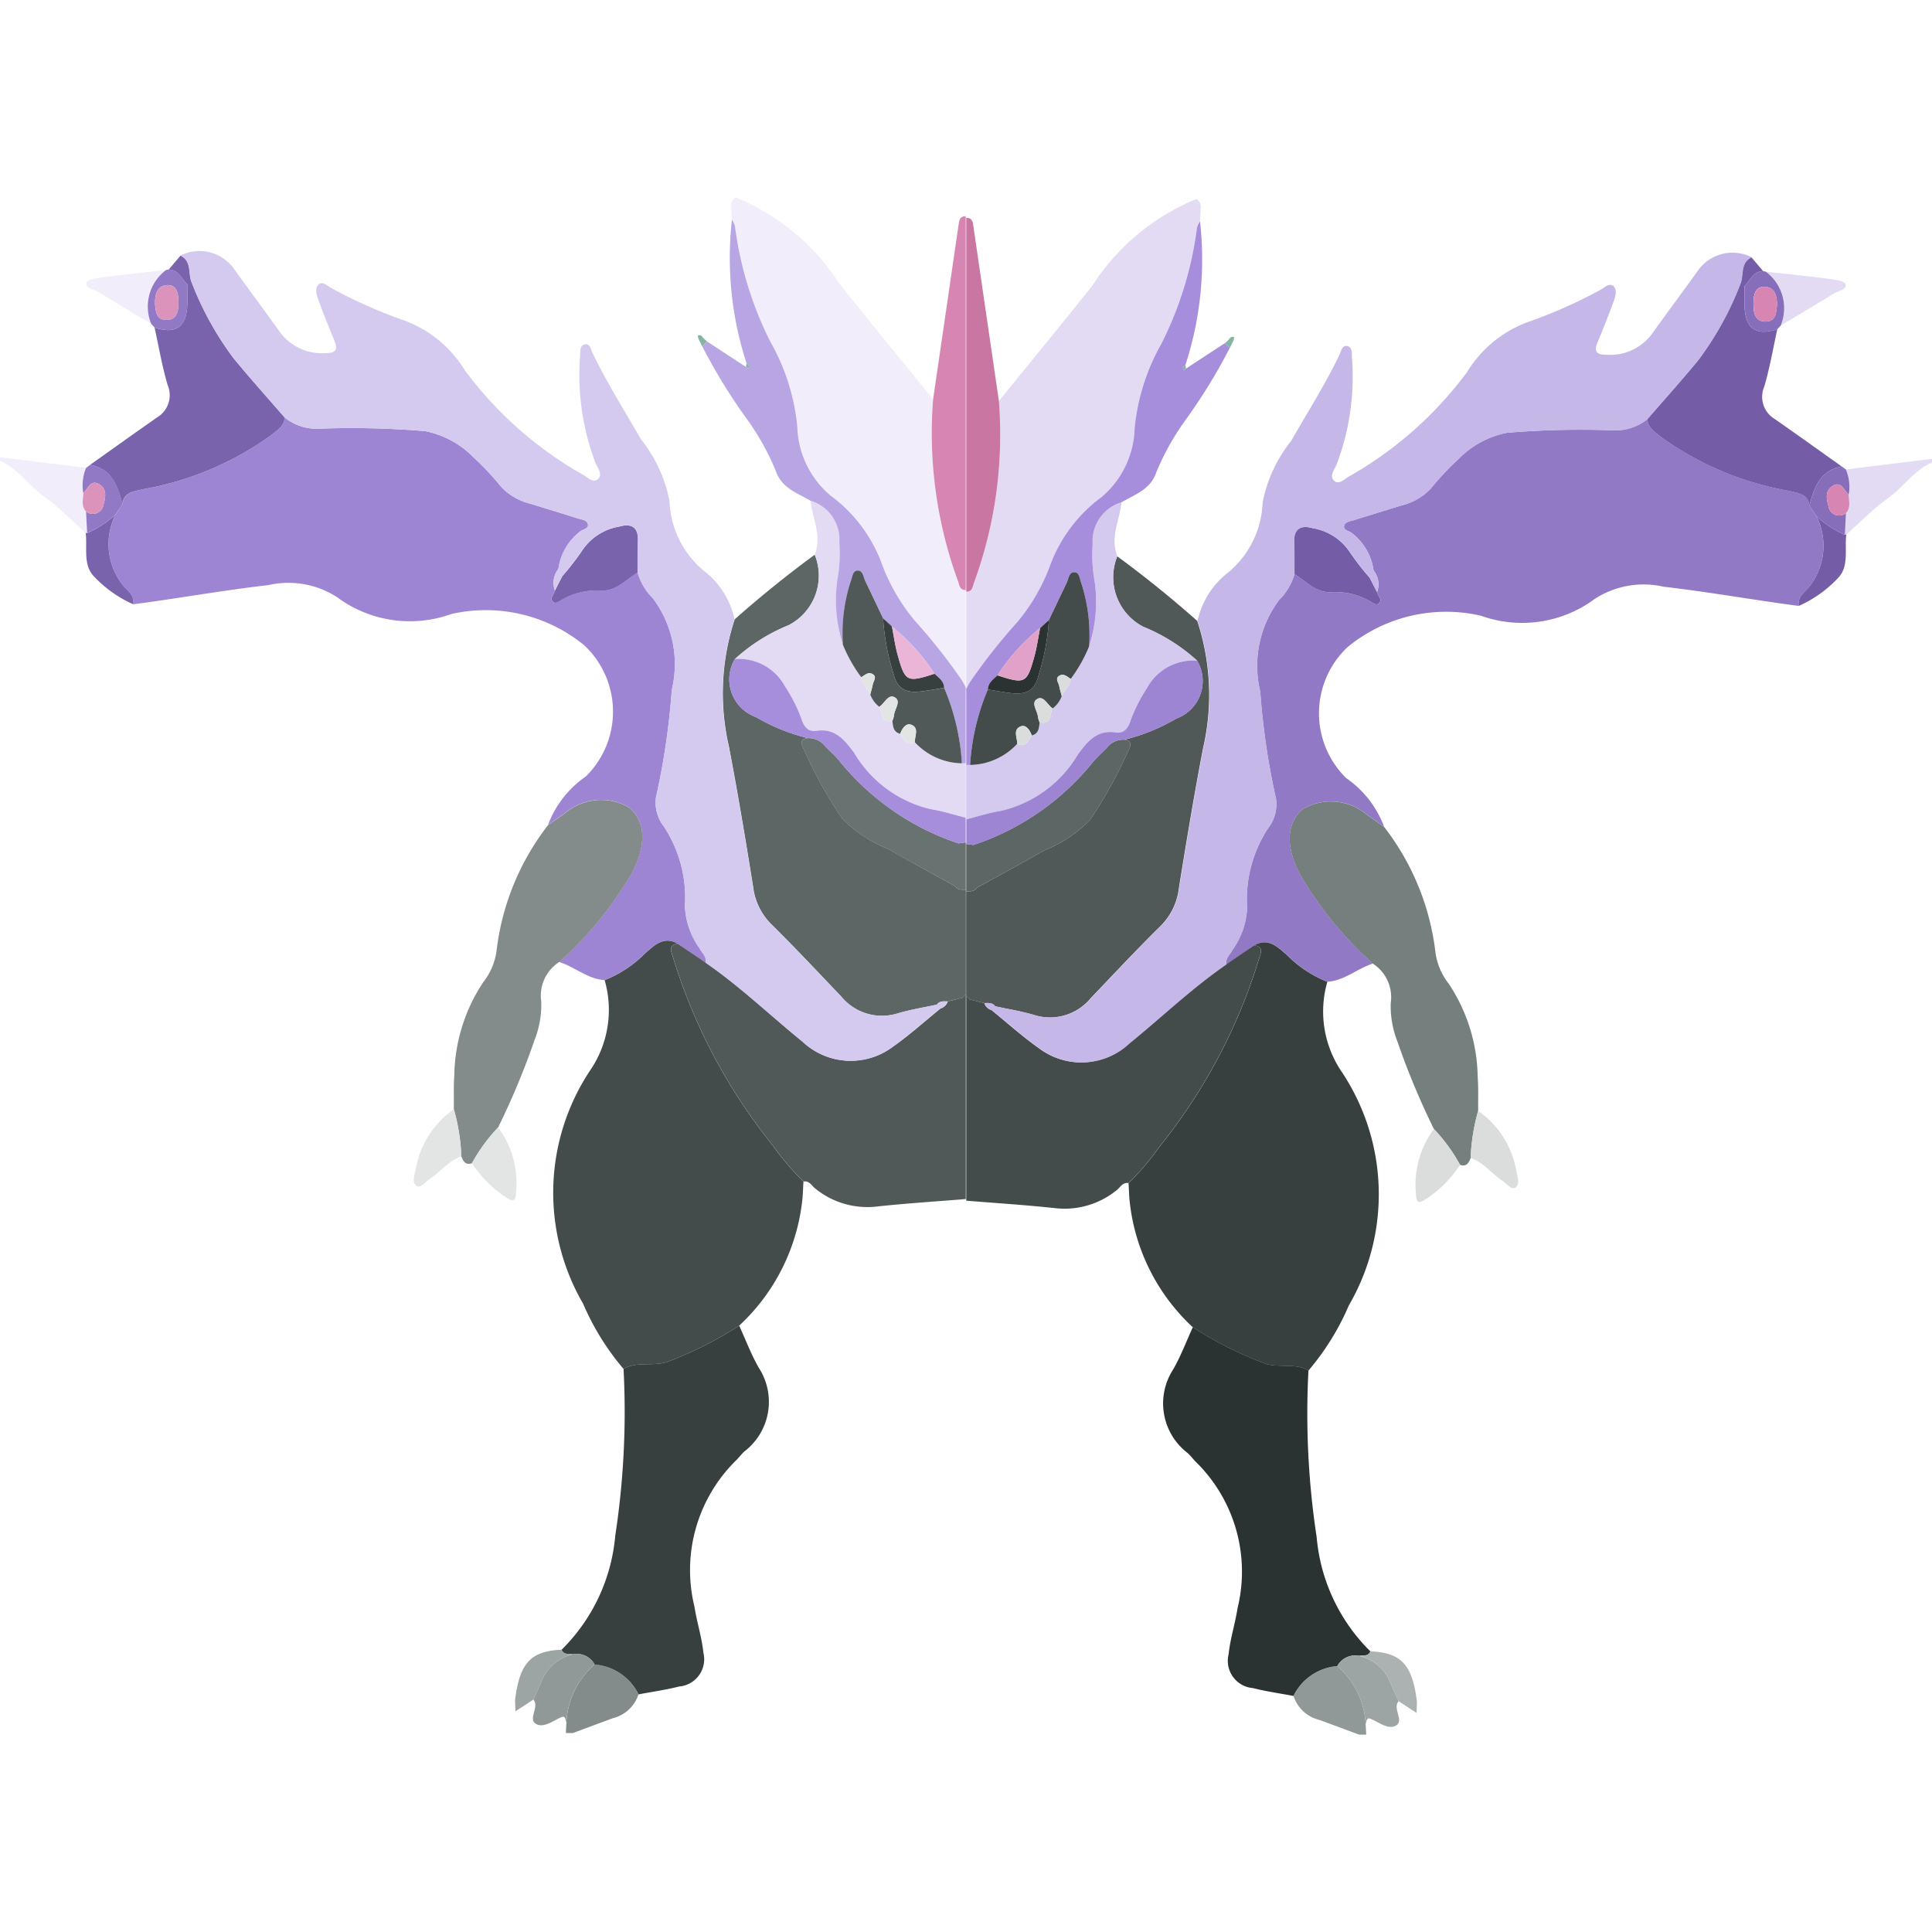 <svg xmlns="http://www.w3.org/2000/svg" viewBox="0 0 32 32"><title>646-kyurem-shiny</title><path d="M22.151,27.597a.886.886,0,0,0-.726.494.595.595,0,0,0,.425.395c.22.081.44.163.66.245h.119l-.01-.18A1.355,1.355,0,0,0,22.151,27.597Z" style="fill:#909997"/><path d="M30.62,8.192c.001.105.039.215-.045.307q-.009.18-.018.359l.025-.006c.228-.201.442-.423.688-.6.256-.184.433-.462.73-.592V7.6q-.713.088-1.427.176A.748.748,0,0,1,30.62,8.192Z" style="fill:#e3dbf4"/><path d="M29.971,8.375c-.025-.193-.181-.206-.325-.243A5.137,5.137,0,0,1,27.51,7.236c-.098-.082-.216-.145-.226-.294a.844.844,0,0,1-.576.185,14.63,14.63,0,0,0-1.75.041,1.529,1.529,0,0,0-.793.426,4.586,4.586,0,0,0-.467.497.976.976,0,0,1-.479.278q-.397.122-.793.245c-.064.02-.152.026-.165.1-.011.068.078.078.124.111a.944.944,0,0,1,.365.624.365.365,0,0,1,.059.358c.015.062.096.125.031.186-.049.047-.108-.015-.157-.04a1.163,1.163,0,0,0-.622-.146c-.264.021-.422-.184-.622-.298a.981.981,0,0,1-.255.429,1.82,1.82,0,0,0-.312,1.515,12.193,12.193,0,0,0,.263,1.784.644.644,0,0,1-.13.477,2.145,2.145,0,0,0-.35,1.326,1.3,1.3,0,0,1-.242.693c-.039.078-.122.136-.1.239q.233-.157.465-.315c.234-.135.394.035.538.159a1.966,1.966,0,0,0,.671.445c.284-.019.494-.221.753-.301a6.083,6.083,0,0,1-1.199-1.465c-.255-.478-.234-.86.038-1.095a.926.926,0,0,1,1.077.106c.091.06.179.124.268.186a1.696,1.696,0,0,0-.628-.805,1.506,1.506,0,0,1,.025-2.17,2.572,2.572,0,0,1,2.207-.519A2.02,2.02,0,0,0,26.414,9.92a1.487,1.487,0,0,1,1.141-.202c.749.086,1.491.22,2.238.318-.022-.139.078-.212.157-.298a1.093,1.093,0,0,0,.138-1.183Z" style="fill:#9179c6"/><path d="M21.985,16.262a1.966,1.966,0,0,1-.671-.445c-.144-.124-.304-.294-.538-.159.133.018.123.094.087.193a9.291,9.291,0,0,1-1.658,3.143,4.338,4.338,0,0,1-.513.603c.008.118.009.237.025.354a3.322,3.322,0,0,0,1.04,2.033,6.235,6.235,0,0,0,1.201.604c.239.073.493-.016.714.113a4.229,4.229,0,0,0,.669-1.079,3.661,3.661,0,0,0-.113-3.862A1.774,1.774,0,0,1,21.985,16.262Z" style="fill:#373f3f"/><path d="M21.672,22.7c-.222-.13-.475-.04-.714-.113a6.235,6.235,0,0,1-1.201-.604c-.107.233-.198.476-.325.698a1.035,1.035,0,0,0,.243,1.389c.05.048.092.105.142.153a2.547,2.547,0,0,1,.68,2.417c-.039.254-.121.503-.147.758a.453.453,0,0,0,.402.562c.221.056.448.088.672.13a.886.886,0,0,1,.726-.494.334.334,0,0,1,.359-.17c.066-.016.153.018.188-.075a3.026,3.026,0,0,1-.889-1.892A13.578,13.578,0,0,1,21.672,22.7Z" style="fill:#2b3332"/><path d="M23.995,16.293a1.073,1.073,0,0,1-.218-.506,4.193,4.193,0,0,0-.854-2.094c-.089-.062-.178-.126-.268-.186a.926.926,0,0,0-1.077-.106c-.272.235-.293.617-.038,1.095a6.083,6.083,0,0,0,1.199,1.465.66.66,0,0,1,.296.652,1.605,1.605,0,0,0,.111.639,12.515,12.515,0,0,0,.604,1.448,2.858,2.858,0,0,1,.433.593c.108.038.144-.035.176-.113a3.32,3.32,0,0,1,.124-.78c-.002-.189.006-.378-.008-.566A2.859,2.859,0,0,0,23.995,16.293Z" style="fill:#757f7e"/><path d="M23.165,28.177c-.051-.116-.104-.231-.153-.347a.729.729,0,0,0-.502-.403.334.334,0,0,0-.359.17,1.355,1.355,0,0,1,.468.954c.02-.037.009-.113.087-.08.135.057.286.181.413.111C23.265,28.501,23.06,28.306,23.165,28.177Z" style="fill:#9da5a4"/><path d="M24.482,18.4a3.32,3.32,0,0,0-.124.78c.213.071.344.256.523.374.073.048.152.161.22.115.079-.052.034-.181.014-.273A1.52,1.52,0,0,0,24.482,18.4Z" style="fill:#dadddc"/><path d="M23.453,19.779c.004.171.068.144.175.075a1.952,1.952,0,0,0,.555-.561,2.858,2.858,0,0,0-.433-.593A1.544,1.544,0,0,0,23.453,19.779Z" style="fill:#dadddc"/><path d="M30.089,8.555a1.093,1.093,0,0,1-.139,1.183c-.08.086-.179.159-.157.298a2.008,2.008,0,0,0,.639-.45c.203-.197.116-.485.149-.734l-.025.006A1.862,1.862,0,0,1,30.089,8.555Z" style="fill:#745da6"/><path d="M22.697,27.351c-.035.094-.121.059-.188.075a.729.729,0,0,1,.502.403c.05.117.102.232.153.347q.149.098.299.196l.006-.187C23.392,27.57,23.211,27.374,22.697,27.351Z" style="fill:#abb2b1"/><path d="M18.499,19.71c.058-.045.096-.132.192-.114a4.338,4.338,0,0,0,.513-.603,9.291,9.291,0,0,0,1.658-3.143c.036-.099.046-.175-.087-.193q-.233.157-.465.315c-.571.393-1.07.874-1.606,1.309A1.161,1.161,0,0,1,17.208,17.362c-.274-.193-.524-.419-.785-.631a.178.178,0,0,1-.12-.117l-.241-.06-.058-.058v3.391c.491.04.984.071,1.474.124A1.366,1.366,0,0,0,18.499,19.71Z" style="fill:#434c4b"/><path d="M16.303,16.614c.065-.001.132-.01.178.053.213.046.43.081.638.142a.875.875,0,0,0,.944-.273c.384-.403.765-.81,1.161-1.2a1.056,1.056,0,0,0,.302-.625c.124-.774.253-1.548.4-2.317a3.912,3.912,0,0,0-.096-2.11q-.638-.565-1.325-1.07a.924.924,0,0,0,.431,1.167,2.99,2.99,0,0,1,.892.562.662.662,0,0,1-.345.959,3.182,3.182,0,0,1-.862.35c.115.013.122.071.075.164a7.48,7.48,0,0,1-.645,1.168,2.219,2.219,0,0,1-.759.503c-.368.21-.74.412-1.111.617-.043.069-.114.057-.179.06v1.732l.058.058Z" style="fill:#505957"/><path d="M19.817,3.296a3.722,3.722,0,0,0-1.725,1.437c-.512.64-1.031,1.273-1.547,1.909a7.134,7.134,0,0,1-.419,3.028c-.018.073-.035.131-.122.13v1.782a.571.571,0,0,1,.058-.281,9.623,9.623,0,0,1,.789-1,3.207,3.207,0,0,0,.556-.975,2.456,2.456,0,0,1,.835-1.092,1.546,1.546,0,0,0,.551-1.146,3.547,3.547,0,0,1,.447-1.404,5.928,5.928,0,0,0,.586-1.916.412.412,0,0,1,.05-.103l.013-.237A.157.157,0,0,0,19.817,3.296Z" style="fill:#e3dbf4"/><path d="M17.852,12.496c.157-.211.315-.411.625-.364.149.023.216-.088.25-.206a2.633,2.633,0,0,1,.268-.527.869.869,0,0,1,.834-.456,2.99,2.99,0,0,0-.892-.562A.924.924,0,0,1,18.507,9.213c-.124-.309.037-.596.069-.892a.672.672,0,0,0-.478.695,2.37,2.37,0,0,0,.029.589,2.393,2.393,0,0,1-.089,1.101,2.435,2.435,0,0,1-.304.538c-.003.119-.108.185-.148.285a.439.439,0,0,1-.151.205c-.051.096-.013.277-.217.23-.008.093-.012.189-.129.218-.06.081-.091.211-.24.137a1.086,1.086,0,0,1-.782.352l-.064-0v.901c.191-.048.379-.109.572-.14A2.004,2.004,0,0,0,17.852,12.496Z" style="fill:#d4c9ef"/><path d="M16.362,11.42c.004-.112.09-.167.16-.234a3.261,3.261,0,0,1,.705-.783c.049-.044.097-.089.146-.134.097-.204.193-.409.293-.612.033-.067.038-.179.124-.181.092-.002.091.111.119.18a2.779,2.779,0,0,1,.129,1.049,2.393,2.393,0,0,0,.089-1.101,2.37,2.37,0,0,1-.029-.589.672.672,0,0,1,.478-.695c.219-.129.475-.21.572-.487a4.204,4.204,0,0,1,.457-.833A9.354,9.354,0,0,0,20.369,5.763l-.08-.08q-.323.211-.645.422l-.039.027c-.025-.041-.002-.066.03-.088A5.642,5.642,0,0,0,19.876,3.666a.412.412,0,0,0-.05.103,5.928,5.928,0,0,1-.586,1.916,3.547,3.547,0,0,0-.447,1.404,1.546,1.546,0,0,1-.551,1.146,2.456,2.456,0,0,0-.835,1.092,3.207,3.207,0,0,1-.556.975,9.623,9.623,0,0,0-.789 1c-.02.036-.039.073-.058.11v1.258l.064 0A3.775,3.775,0,0,1,16.362,11.42Z" style="fill:#a78edd"/><path d="M29.25,4.5a.754.754,0,0,1,.245.892c.296-.178.593-.354.887-.535.071-.044.212-.054.185-.151-.014-.05-.168-.074-.263-.086C29.953,4.574,29.601,4.539,29.25,4.5Z" style="fill:#e3dbf4"/><path d="M30.504,7.725c-.359.069-.457.35-.533.651l.118.179a1.862,1.862,0,0,0,.468.303q.009-.179.018-.359a.18.18,0,0,1-.292-.123c-.031-.109-.056-.246.064-.323.154-.099.192.072.274.139a.748.748,0,0,0-.047-.416Z" style="fill:#866eba"/><path d="M29.205,4.492c-.168-.001-.211.156-.309.243-0.0.117-.005.236.001.353.017.36.195.479.542.364l.055-.059a.754.754,0,0,0-.245-.892A.152.152,0,0,0,29.205,4.492Zm.227.568c-.013.107-.009.262-.184.266-.196.005-.206-.176-.205-.301.001-.112.014-.291.197-.275C29.394,4.763,29.435,4.897,29.433,5.059Z" style="fill:#866eba"/><path d="M29.395,6.94a.429.429,0,0,1-.173-.538c.092-.311.146-.633.216-.95-.347.115-.525-.004-.542-.364-.005-.117-.001-.235-.001-.353.098-.087.142-.244.309-.243-.065-.077-.13-.154-.196-.231-.179.087-.132.27-.174.414A5.235,5.235,0,0,1,28.13,5.962c-.275.334-.563.655-.846.981.011.148.128.212.226.294a5.135,5.135,0,0,0,2.135.896c.145.037.3.05.325.243.076-.3.175-.582.533-.651C30.135,7.463,29.767,7.199,29.395,6.94Z" style="fill:#745da6"/><path d="M19.605,6.132l.039-.027-.009-.061C19.603,6.066,19.58,6.09,19.605,6.132Z" style="fill:#85b4a4"/><path d="M20.353,5.624l-.063.059.08.08.065-.133.007-.045C20.4,5.567,20.373,5.589,20.353,5.624Z" style="fill:#85b4a4"/><polygon points="16 9.801 16 9.814 16 9.814 16 9.801" style="fill:#e9e891"/><path d="M16.126,9.67A7.133,7.133,0,0,0,16.545,6.642q-.212-1.449-.423-2.898c-.011-.076-.024-.138-.118-.135V9.8C16.091,9.801,16.107,9.743,16.126,9.67Z" style="fill:#c976a3"/><path d="M30.347,8.053c-.12.077-.095.214-.064.323a.18.18,0,0,0,.292.123c.085-.092.047-.202.045-.307C30.539,8.125,30.501,7.954,30.347,8.053Z" style="fill:#d786b3"/><path d="M22.687,9.57a4.309,4.309,0,0,1-.342-.443.921.921,0,0,0-.608-.38c-.184-.053-.312.002-.304.229.006.178.003.355.005.533.2.115.358.319.622.298a1.163,1.163,0,0,1,.622.146c.049.025.108.086.157.04.064-.061-.017-.124-.031-.186Z" style="fill:#745da6"/><path d="M22.808,9.807a.365.365,0,0,0-.059-.358.128.128,0,0,1-.062.121Z" style="fill:#c6b7e9"/><path d="M28.119,4.488c-.248.347-.505.687-.752,1.035a.858.858,0,0,1-.746.353c-.19.004-.224-.057-.155-.22.092-.22.18-.441.261-.665.03-.082.063-.193-.006-.254-.065-.057-.145.028-.212.063a7.983,7.983,0,0,1-1.168.522,1.977,1.977,0,0,0-1.042.841,6.29,6.29,0,0,1-1.973,1.739c-.068.043-.159.136-.236.054-.067-.071.003-.171.042-.246a4.093,4.093,0,0,0,.259-1.807c.003-.069-.001-.16-.08-.172-.085-.013-.097.086-.125.145-.237.493-.53.954-.801,1.428a2.353,2.353,0,0,0-.472,1.017,1.579,1.579,0,0,1-.575,1.165,1.381,1.381,0,0,0-.503.798,3.912,3.912,0,0,1,.096,2.11c-.147.77-.276,1.543-.4,2.317a1.056,1.056,0,0,1-.302.625c-.397.39-.777.798-1.161,1.2a.875.875,0,0,1-.944.273c-.209-.061-.425-.095-.638-.142-.046-.064-.113-.054-.178-.053a.178.178,0,0,0,.12.117c.261.212.511.438.785.631a1.161,1.161,0,0,0,1.497-.08c.536-.436,1.035-.916,1.606-1.309-.023-.103.061-.161.1-.239a1.3,1.3,0,0,0,.242-.693,2.145,2.145,0,0,1,.35-1.326.644.644,0,0,0,.13-.477,12.193,12.193,0,0,1-.263-1.784,1.82,1.82,0,0,1,.312-1.515.981.981,0,0,0,.255-.429c-.001-.178.002-.355-.005-.533-.008-.226.12-.282.304-.229a.921.921,0,0,1,.608.38,4.318,4.318,0,0,0,.342.443.128.128,0,0,0,.062-.121.944.944,0,0,0-.365-.624c-.046-.033-.135-.043-.124-.111.012-.075.101-.08.165-.1q.396-.124.793-.245a.976.976,0,0,0,.479-.278,4.586,4.586,0,0,1,.467-.497,1.529,1.529,0,0,1,.793-.426,14.63,14.63,0,0,1,1.75-.041.844.844,0,0,0,.576-.185c.283-.326.572-.647.846-.981a5.233,5.233,0,0,0,.706-1.287c.042-.145-.005-.327.174-.414A.701.701,0,0,0,28.119,4.488Z" style="fill:#c6b7e9"/><path d="M17.293,14.087a2.219,2.219,0,0,0,.759-.503,7.48,7.48,0,0,0,.645-1.168c.047-.093.04-.15-.075-.164a.343.343,0,0,0-.286.129c-.075.079-.158.15-.228.233a4.267,4.267,0,0,1-1.986,1.381l-0.0 0c-.04-.006-.079-.011-.119-.016v.784c.065-.003.135.009.179-.06C16.553,14.499,16.926,14.297,17.293,14.087Z" style="fill:#5c6664"/><path d="M18.109,12.614c.07-.083.153-.154.228-.233a.343.343,0,0,1,.286-.129,3.182,3.182,0,0,0,.862-.35.662.662,0,0,0,.345-.959.869.869,0,0,0-.834.456,2.633,2.633,0,0,0-.268.527c-.035.118-.101.229-.25.206-.31-.048-.468.152-.625.364a2.004,2.004,0,0,1-1.276.935c-.193.031-.382.092-.572.14v.409l.119.016A4.267,4.267,0,0,0,18.109,12.614Z" style="fill:#9d85d3"/><path d="M17.79,9.477c-.086.001-.091.113-.124.181-.099.203-.195.408-.293.612a3.815,3.815,0,0,1-.174.923c-.071.289-.254.315-.488.283-.117-.016-.233-.037-.349-.056a3.777,3.777,0,0,0-.294,1.25,1.086,1.086,0,0,0,.782-.352c-.002-.101-.075-.234.054-.286.09-.036.154.06.186.149.116-.029.12-.125.129-.218a.371.371,0,0,1-.026-.085c-.006-.103-.123-.235-.015-.299.11-.066.17.099.257.155a.439.439,0,0,0,.151-.205c-.014-.055-.032-.11-.042-.166-.01-.059-.079-.128.01-.175.07-.037.124.024.181.056a2.435,2.435,0,0,0,.304-.538A2.779,2.779,0,0,0,17.909,9.657C17.881,9.588,17.882,9.475,17.79,9.477Z" style="fill:#434c4b"/><path d="M17.177,11.579c-.109.065.009.196.015.299a.371.371,0,0,0,.026.085c.204.047.165-.134.217-.23C17.347,11.678,17.287,11.513,17.177,11.579Z" style="fill:#dadddc"/><path d="M16.903,12.032c-.129.052-.055.185-.054.286.148.074.18-.056.239-.137C17.057,12.092,16.993,11.996,16.903,12.032Z" style="fill:#dadddc"/><path d="M17.544,11.363c.01.056.028.11.042.166.04-.1.145-.165.148-.285-.056-.032-.111-.092-.181-.056C17.465,11.235,17.533,11.304,17.544,11.363Z" style="fill:#dadddc"/><path d="M17.133,10.87c-.125.452-.154.464-.611.316-.07.066-.156.122-.16.234.116.019.232.04.349.056.235.032.418.005.488-.283a3.815,3.815,0,0,0,.174-.923c-.049.044-.097.089-.146.134C17.196,10.559,17.175,10.717,17.133,10.87Z" style="fill:#2b3332"/><path d="M16.522,11.186c.457.147.486.135.611-.316.042-.152.063-.311.094-.467A3.259,3.259,0,0,0,16.522,11.186Z" style="fill:#e2a1c8"/><path d="M29.241,4.75c-.182-.016-.195.162-.197.275-.001.125.009.306.205.301.175-.004.171-.159.184-.266C29.435,4.897,29.394,4.763,29.241,4.75Z" style="fill:#d786b3"/><path d="M9.849,27.57a.886.886,0,0,1,.726.494.595.595,0,0,1-.425.395c-.22.081-.44.163-.66.245H9.372l.01-.18A1.355,1.355,0,0,1,9.849,27.57Z" style="fill:#838c8a"/><path d="M1.38,8.165c-.001.105-.039.215.045.307q.009.18.018.359l-.025-.006c-.228-.201-.442-.423-.688-.6C.475,8.041.298,7.762 0,7.633V7.573q.713.088,1.427.176A.748.748,0,0,0,1.38,8.165Z" style="fill:#f1edfa"/><path d="M2.029,8.349c.025-.193.181-.205.325-.243A5.136,5.136,0,0,0,4.49,7.209c.098-.082.216-.145.226-.294a.844.844,0,0,0,.576.185,14.63,14.63,0,0,1,1.75.041,1.529,1.529,0,0,1,.793.426,4.586,4.586,0,0,1,.467.497.976.976,0,0,0,.479.278q.397.122.793.245c.064.02.152.026.165.1.011.068-.078.078-.124.111a.944.944,0,0,0-.365.624.365.365,0,0,0-.059.358c-.015.062-.096.125-.031.186.049.047.108-.015.157-.04a1.163,1.163,0,0,1,.622-.146c.264.021.422-.184.622-.298a.981.981,0,0,0,.255.429,1.82,1.82,0,0,1,.312,1.515,12.193,12.193,0,0,1-.263,1.784.644.644,0,0,0,.13.477,2.145,2.145,0,0,1,.35,1.326,1.3,1.3,0,0,0,.242.693c.039.078.122.136.1.239q-.233-.157-.465-.315c-.234-.135-.394.035-.538.159a1.966,1.966,0,0,1-.671.445c-.284-.019-.494-.221-.753-.301a6.083,6.083,0,0,0,1.199-1.465c.255-.478.234-.86-.038-1.095a.926.926,0,0,0-1.077.106c-.091.06-.179.124-.268.186a1.696,1.696,0,0,1,.628-.805,1.506,1.506,0,0,0-.025-2.17,2.572,2.572,0,0,0-2.207-.519A2.02,2.02,0,0,1,5.586,9.893a1.487,1.487,0,0,0-1.141-.202c-.749.086-1.491.22-2.238.318.022-.139-.078-.212-.157-.298a1.093,1.093,0,0,1-.138-1.183Z" style="fill:#9d85d3"/><path d="M10.015,16.235a1.966,1.966,0,0,0,.671-.445c.144-.124.304-.294.538-.159-.133.018-.123.094-.087.193a9.291,9.291,0,0,0,1.658,3.143,4.339,4.339,0,0,0,.513.603c-.008.118-.009.237-.025.354a3.322,3.322,0,0,1-1.04,2.033,6.236,6.236,0,0,1-1.201.604c-.239.073-.493-.016-.714.113a4.229,4.229,0,0,1-.669-1.079,3.661,3.661,0,0,1,.113-3.862A1.774,1.774,0,0,0,10.015,16.235Z" style="fill:#434c4b"/><path d="M10.328,22.674c.222-.13.475-.04.714-.113a6.236,6.236,0,0,0,1.201-.604c.107.233.198.476.325.698a1.035,1.035,0,0,1-.243,1.389c-.05.048-.092.105-.142.153a2.547,2.547,0,0,0-.68,2.417c.039.254.121.503.147.758a.453.453,0,0,1-.402.562c-.221.056-.448.088-.672.13A.886.886,0,0,0,9.849,27.57a.334.334,0,0,0-.359-.17c-.066-.016-.153.018-.188-.075a3.026,3.026,0,0,0,.889-1.892A13.578,13.578,0,0,0,10.328,22.674Z" style="fill:#373f3f"/><path d="M8.005,16.267a1.073,1.073,0,0,0,.218-.506,4.193,4.193,0,0,1,.854-2.094c.089-.062.178-.126.268-.186a.926.926,0,0,1,1.077-.106c.272.235.293.617.038,1.095a6.083,6.083,0,0,1-1.199,1.465.66.66,0,0,0-.296.652,1.605,1.605,0,0,1-.111.639,12.515,12.515,0,0,1-.604,1.448,2.858,2.858,0,0,0-.433.593c-.108.038-.144-.035-.176-.113a3.32,3.32,0,0,0-.124-.78c.002-.189-.006-.378.008-.566A2.859,2.859,0,0,1,8.005,16.267Z" style="fill:#838c8a"/><path d="M8.835,28.15c.051-.116.104-.231.153-.347a.729.729,0,0,1,.502-.403.334.334,0,0,1,.359.17,1.355,1.355,0,0,0-.468.954c-.02-.037-.009-.113-.087-.08-.135.057-.286.181-.413.111C8.735,28.475,8.94,28.28,8.835,28.15Z" style="fill:#909997"/><path d="M7.518,18.373a3.32,3.32,0,0,1,.124.78c-.213.071-.344.256-.523.374-.073.048-.152.161-.22.115-.079-.052-.034-.181-.014-.273A1.52,1.52,0,0,1,7.518,18.373Z" style="fill:#e3e5e5"/><path d="M8.547,19.752c-.004.171-.068.144-.175.075a1.952,1.952,0,0,1-.555-.561,2.858,2.858,0,0,1,.433-.593A1.544,1.544,0,0,1,8.547,19.752Z" style="fill:#e3e5e5"/><path d="M1.911,8.528a1.093,1.093,0,0,0,.139,1.183c.08.086.179.159.157.298a2.008,2.008,0,0,1-.639-.45c-.203-.197-.116-.485-.149-.734l.025.006A1.862,1.862,0,0,0,1.911,8.528Z" style="fill:#7a63ad"/><path d="M9.303,27.324c.035.094.121.059.188.075a.729.729,0,0,0-.502.403c-.05.117-.102.232-.153.347q-.149.098-.299.196l-.006-.187C8.608,27.543,8.789,27.348,9.303,27.324Z" style="fill:#9da5a4"/><path d="M13.501,19.684c-.058-.045-.096-.132-.192-.114a4.339,4.339,0,0,1-.513-.603,9.291,9.291,0,0,1-1.658-3.143c-.036-.099-.046-.175.087-.193q.233.157.465.315c.571.393,1.07.874,1.606,1.309a1.161,1.161,0,0,0,1.497.08c.274-.193.524-.419.785-.631a.178.178,0,0,0,.12-.117l.241-.06.058-.058v3.391c-.491.04-.984.071-1.474.124A1.366,1.366,0,0,1,13.501,19.684Z" style="fill:#505957"/><path d="M15.697,16.587c-.065-.001-.132-.01-.178.053-.213.046-.43.081-.638.142a.875.875,0,0,1-.944-.273c-.384-.403-.765-.81-1.161-1.2a1.056,1.056,0,0,1-.302-.625c-.124-.774-.253-1.548-.4-2.317a3.912,3.912,0,0,1,.096-2.11q.638-.565,1.325-1.07a.924.924,0,0,1-.431,1.167,2.99,2.99,0,0,0-.892.562.662.662,0,0,0,.345.959,3.182,3.182,0,0,0,.862.35c-.115.013-.122.071-.075.164a7.481,7.481,0,0,0,.645,1.168,2.219,2.219,0,0,0,.759.503c.368.21.74.412,1.111.617.043.069.114.057.179.06v1.732l-.058.058Z" style="fill:#5c6664"/><path d="M12.183,3.269a3.722,3.722,0,0,1,1.725,1.437c.512.64,1.031,1.273,1.547,1.909a7.134,7.134,0,0,0,.419,3.028c.018.073.035.131.122.13v1.782a.571.571,0,0,0-.058-.281,9.623,9.623,0,0,0-.789-1,3.207,3.207,0,0,1-.556-.975,2.456,2.456,0,0,0-.835-1.092,1.546,1.546,0,0,1-.551-1.146A3.547,3.547,0,0,0,12.759,5.658a5.928,5.928,0,0,1-.586-1.916.412.412,0,0,0-.05-.103l-.013-.237A.157.157,0,0,1,12.183,3.269Z" style="fill:#f1edfa"/><path d="M14.148,12.47c-.157-.211-.315-.411-.625-.364-.149.023-.216-.088-.25-.206a2.633,2.633,0,0,0-.268-.527.869.869,0,0,0-.834-.456,2.99,2.99,0,0,1,.892-.562.924.924,0,0,0,.431-1.167c.124-.309-.037-.596-.069-.892a.672.672,0,0,1,.478.695,2.37,2.37,0,0,1-.029.589,2.393,2.393,0,0,0,.089,1.101,2.435,2.435,0,0,0,.304.538c.003.119.108.185.148.284a.439.439,0,0,0,.151.205c.051.096.013.277.217.23.008.093.012.189.129.218.06.081.091.211.24.137a1.086,1.086,0,0,0,.782.352l.064-0V13.544c-.191-.048-.379-.109-.572-.14A2.004,2.004,0,0,1,14.148,12.47Z" style="fill:#e3dbf4"/><path d="M15.638,11.393c-.004-.112-.09-.167-.16-.233a3.261,3.261,0,0,0-.705-.783c-.049-.044-.097-.089-.146-.134-.097-.204-.193-.409-.293-.612-.033-.067-.038-.179-.124-.181-.092-.002-.091.111-.119.18a2.779,2.779,0,0,0-.129,1.049,2.393,2.393,0,0,1-.089-1.101,2.37,2.37,0,0,0,.029-.589.672.672,0,0,0-.478-.695c-.219-.129-.475-.21-.572-.487a4.204,4.204,0,0,0-.457-.833A9.354,9.354,0,0,1,11.631,5.736l.08-.08q.323.211.645.422l.039.027c.025-.041.002-.066-.03-.088a5.642,5.642,0,0,1-.242-2.378.412.412,0,0,1,.05.103,5.928,5.928,0,0,0,.586,1.916,3.547,3.547,0,0,1,.447,1.404,1.546,1.546,0,0,0,.551,1.146,2.456,2.456,0,0,1,.835,1.092,3.207,3.207,0,0,0,.556.975,9.623,9.623,0,0,1,.789 1c.02.036.039.073.058.11v1.258l-.064 0A3.775,3.775,0,0,0,15.638,11.393Z" style="fill:#b8a5e4"/><path d="M2.75,4.473a.754.754,0,0,0-.245.892c-.296-.178-.593-.354-.887-.535-.071-.044-.212-.054-.185-.151.014-.05.168-.074.263-.086C2.047,4.548,2.399,4.512,2.75,4.473Z" style="fill:#f1edfa"/><path d="M1.496,7.698c.359.069.457.35.533.651l-.118.179a1.862,1.862,0,0,1-.468.303q-.009-.179-.018-.359a.18.18,0,0,0,.292-.123c.031-.109.056-.246-.064-.323-.154-.099-.192.072-.274.139a.748.748,0,0,1,.047-.416Z" style="fill:#9179c6"/><path d="M2.75,4.473a.754.754,0,0,0-.245.892l.055.059c.347.115.525-.003.542-.364.005-.117.001-.235.001-.353-.098-.087-.142-.244-.309-.243A.152.152,0,0,0,2.75,4.473Zm.009.25c.182-.016.195.162.197.275.001.125-.009.306-.205.301-.175-.004-.171-.159-.184-.266C2.565,4.87,2.606,4.737,2.759,4.723Z" style="fill:#9179c6"/><path d="M3.87,5.935A5.229,5.229,0,0,1,3.164,4.648c-.042-.145.005-.327-.174-.414q-.098.115-.196.231c.168-.001.211.156.309.243 0.0.117.005.236-.001.353-.017.36-.195.479-.542.364.07.317.124.639.216.95a.429.429,0,0,1-.173.538c-.371.259-.739.523-1.109.785.359.068.457.35.533.65.025-.193.181-.205.325-.242A5.135,5.135,0,0,0,4.49,7.209c.098-.082.216-.145.226-.293C4.433,6.59,4.145,6.269,3.87,5.935Z" style="fill:#7a63ad"/><path d="M12.395,6.105l-.039-.027.009-.061C12.397,6.039,12.42,6.063,12.395,6.105Z" style="fill:#85b4a4"/><path d="M11.647,5.597l.063.059-.08.08-.065-.133-.007-.045C11.6,5.54,11.627,5.563,11.647,5.597Z" style="fill:#85b4a4"/><polygon points="16 9.775 16 9.787 16 9.787 16 9.775" style="fill:#e9e891"/><path d="M15.874,9.643A7.133,7.133,0,0,1,15.455,6.615q.212-1.449.423-2.898c.011-.076.024-.138.118-.135V9.773C15.909,9.775,15.893,9.716,15.874,9.643Z" style="fill:#d786b3"/><path d="M1.653,8.026c.12.077.095.214.064.323a.18.18,0,0,1-.292.123c-.085-.092-.047-.202-.045-.307C1.461,8.098,1.499,7.928,1.653,8.026Z" style="fill:#db92bb"/><path d="M9.313,9.544a4.308,4.308,0,0,0,.342-.443.921.921,0,0,1,.608-.38c.184-.053.312.002.304.229-.006.178-.003.355-.005.533-.2.115-.358.319-.622.298a1.163,1.163,0,0,0-.622.146c-.049.025-.108.086-.157.04-.064-.061.017-.124.031-.186Z" style="fill:#7a63ad"/><path d="M9.192,9.781a.365.365,0,0,1,.059-.358.128.128,0,0,0,.062.121Z" style="fill:#d4c9ef"/><path d="M3.881,4.461c.248.347.505.687.752,1.035a.858.858,0,0,0,.746.353c.19.004.224-.057.155-.22-.092-.22-.18-.441-.261-.665-.03-.082-.063-.193.006-.254.065-.057.145.028.212.063a7.985,7.985,0,0,0,1.168.522,1.977,1.977,0,0,1,1.042.841A6.29,6.29,0,0,0,9.675,7.874c.068.043.159.136.236.054.067-.071-.003-.171-.042-.246a4.093,4.093,0,0,1-.259-1.807c-.003-.069.001-.16.08-.172.085-.013.097.086.125.145.237.493.53.954.801,1.428a2.353,2.353,0,0,1,.472,1.017,1.579,1.579,0,0,0,.575,1.165,1.381,1.381,0,0,1,.503.798,3.912,3.912,0,0,0-.096,2.11c.147.77.276,1.543.4,2.317a1.056,1.056,0,0,0,.302.625c.397.39.777.798,1.161,1.2a.875.875,0,0,0,.944.273c.209-.061.425-.095.638-.142.046-.064.113-.054.178-.053a.178.178,0,0,1-.12.117c-.261.212-.511.438-.785.631a1.161,1.161,0,0,1-1.497-.08c-.536-.435-1.035-.916-1.606-1.309.023-.103-.061-.161-.1-.239a1.3,1.3,0,0,1-.242-.693,2.145,2.145,0,0,0-.35-1.326.644.644,0,0,1-.13-.477,12.193,12.193,0,0,0,.263-1.784,1.82,1.82,0,0,0-.312-1.515.981.981,0,0,1-.255-.429c.001-.178-.002-.355.005-.533.008-.227-.12-.282-.304-.229a.921.921,0,0,0-.608.38,4.317,4.317,0,0,1-.342.443.128.128,0,0,1-.062-.121.944.944,0,0,1,.365-.624c.046-.033.135-.043.124-.111-.012-.075-.101-.08-.165-.1q-.396-.124-.793-.245a.976.976,0,0,1-.479-.278,4.586,4.586,0,0,0-.467-.497,1.529,1.529,0,0,0-.793-.426,14.63,14.63,0,0,0-1.75-.041.844.844,0,0,1-.576-.185c-.283-.326-.572-.647-.846-.981a5.233,5.233,0,0,1-.706-1.287c-.042-.145.005-.327-.174-.414A.701.701,0,0,1,3.881,4.461Z" style="fill:#d4c9ef"/><path d="M14.707,14.061a2.219,2.219,0,0,1-.759-.503,7.481,7.481,0,0,1-.645-1.168c-.047-.093-.04-.15.075-.164a.343.343,0,0,1,.286.129c.075.079.158.15.228.233a4.267,4.267,0,0,0,1.986,1.381l0.0 0c.04-.006.079-.011.119-.016v.784c-.065-.003-.135.009-.179-.06C15.447,14.472,15.074,14.271,14.707,14.061Z" style="fill:#687271"/><path d="M13.891,12.587c-.07-.083-.153-.154-.228-.233a.343.343,0,0,0-.286-.129,3.182,3.182,0,0,1-.862-.35.662.662,0,0,1-.345-.959.869.869,0,0,1,.834.456,2.633,2.633,0,0,1,.268.527c.035.118.101.229.25.206.31-.048.468.152.625.364a2.004,2.004,0,0,0,1.276.935c.193.031.382.092.572.14v.409l-.119.016A4.267,4.267,0,0,1,13.891,12.587Z" style="fill:#a78edd"/><path d="M14.21,9.45c.086.001.091.113.124.181.099.203.195.408.293.612a3.815,3.815,0,0,0,.174.923c.071.289.254.315.488.283.117-.016.233-.037.349-.056a3.777,3.777,0,0,1,.294,1.25,1.086,1.086,0,0,1-.782-.352c.002-.101.075-.234-.054-.286-.09-.036-.154.06-.186.149-.116-.029-.12-.125-.129-.218a.371.371,0,0,0,.026-.085c.006-.103.123-.235.015-.299-.11-.066-.17.099-.257.155a.439.439,0,0,1-.151-.205c.014-.055.032-.11.042-.166.01-.059.079-.128-.01-.175-.07-.037-.124.024-.181.056a2.435,2.435,0,0,1-.304-.538,2.779,2.779,0,0,1,.129-1.049C14.119,9.562,14.118,9.448,14.21,9.45Z" style="fill:#505957"/><path d="M14.823,11.552c.109.065-.009.196-.015.299a.371.371,0,0,1-.026.085c-.204.047-.165-.134-.217-.23C14.653,11.652,14.713,11.487,14.823,11.552Z" style="fill:#e3e5e5"/><path d="M15.097,12.005c.129.052.055.185.054.286-.148.074-.18-.056-.239-.137C14.943,12.066,15.007,11.969,15.097,12.005Z" style="fill:#e3e5e5"/><path d="M14.456,11.336c-.01.056-.028.11-.042.166-.04-.1-.145-.165-.148-.284.056-.032.111-.092.181-.056C14.535,11.208,14.467,11.278,14.456,11.336Z" style="fill:#e3e5e5"/><path d="M14.867,10.843c.125.452.154.464.611.316.07.066.156.122.16.233-.116.019-.232.04-.349.056-.235.032-.418.005-.488-.283a3.815,3.815,0,0,1-.174-.923c.049.044.097.089.146.134C14.804,10.532,14.825,10.691,14.867,10.843Z" style="fill:#373f3f"/><path d="M15.478,11.16c-.457.147-.486.135-.611-.316-.042-.152-.063-.311-.094-.467A3.259,3.259,0,0,1,15.478,11.16Z" style="fill:#eab5d7"/><path d="M2.759,4.723c.182-.016.195.162.197.275.001.125-.009.306-.205.301-.175-.004-.171-.159-.184-.266C2.565,4.87,2.606,4.737,2.759,4.723Z" style="fill:#db92bb"/></svg>